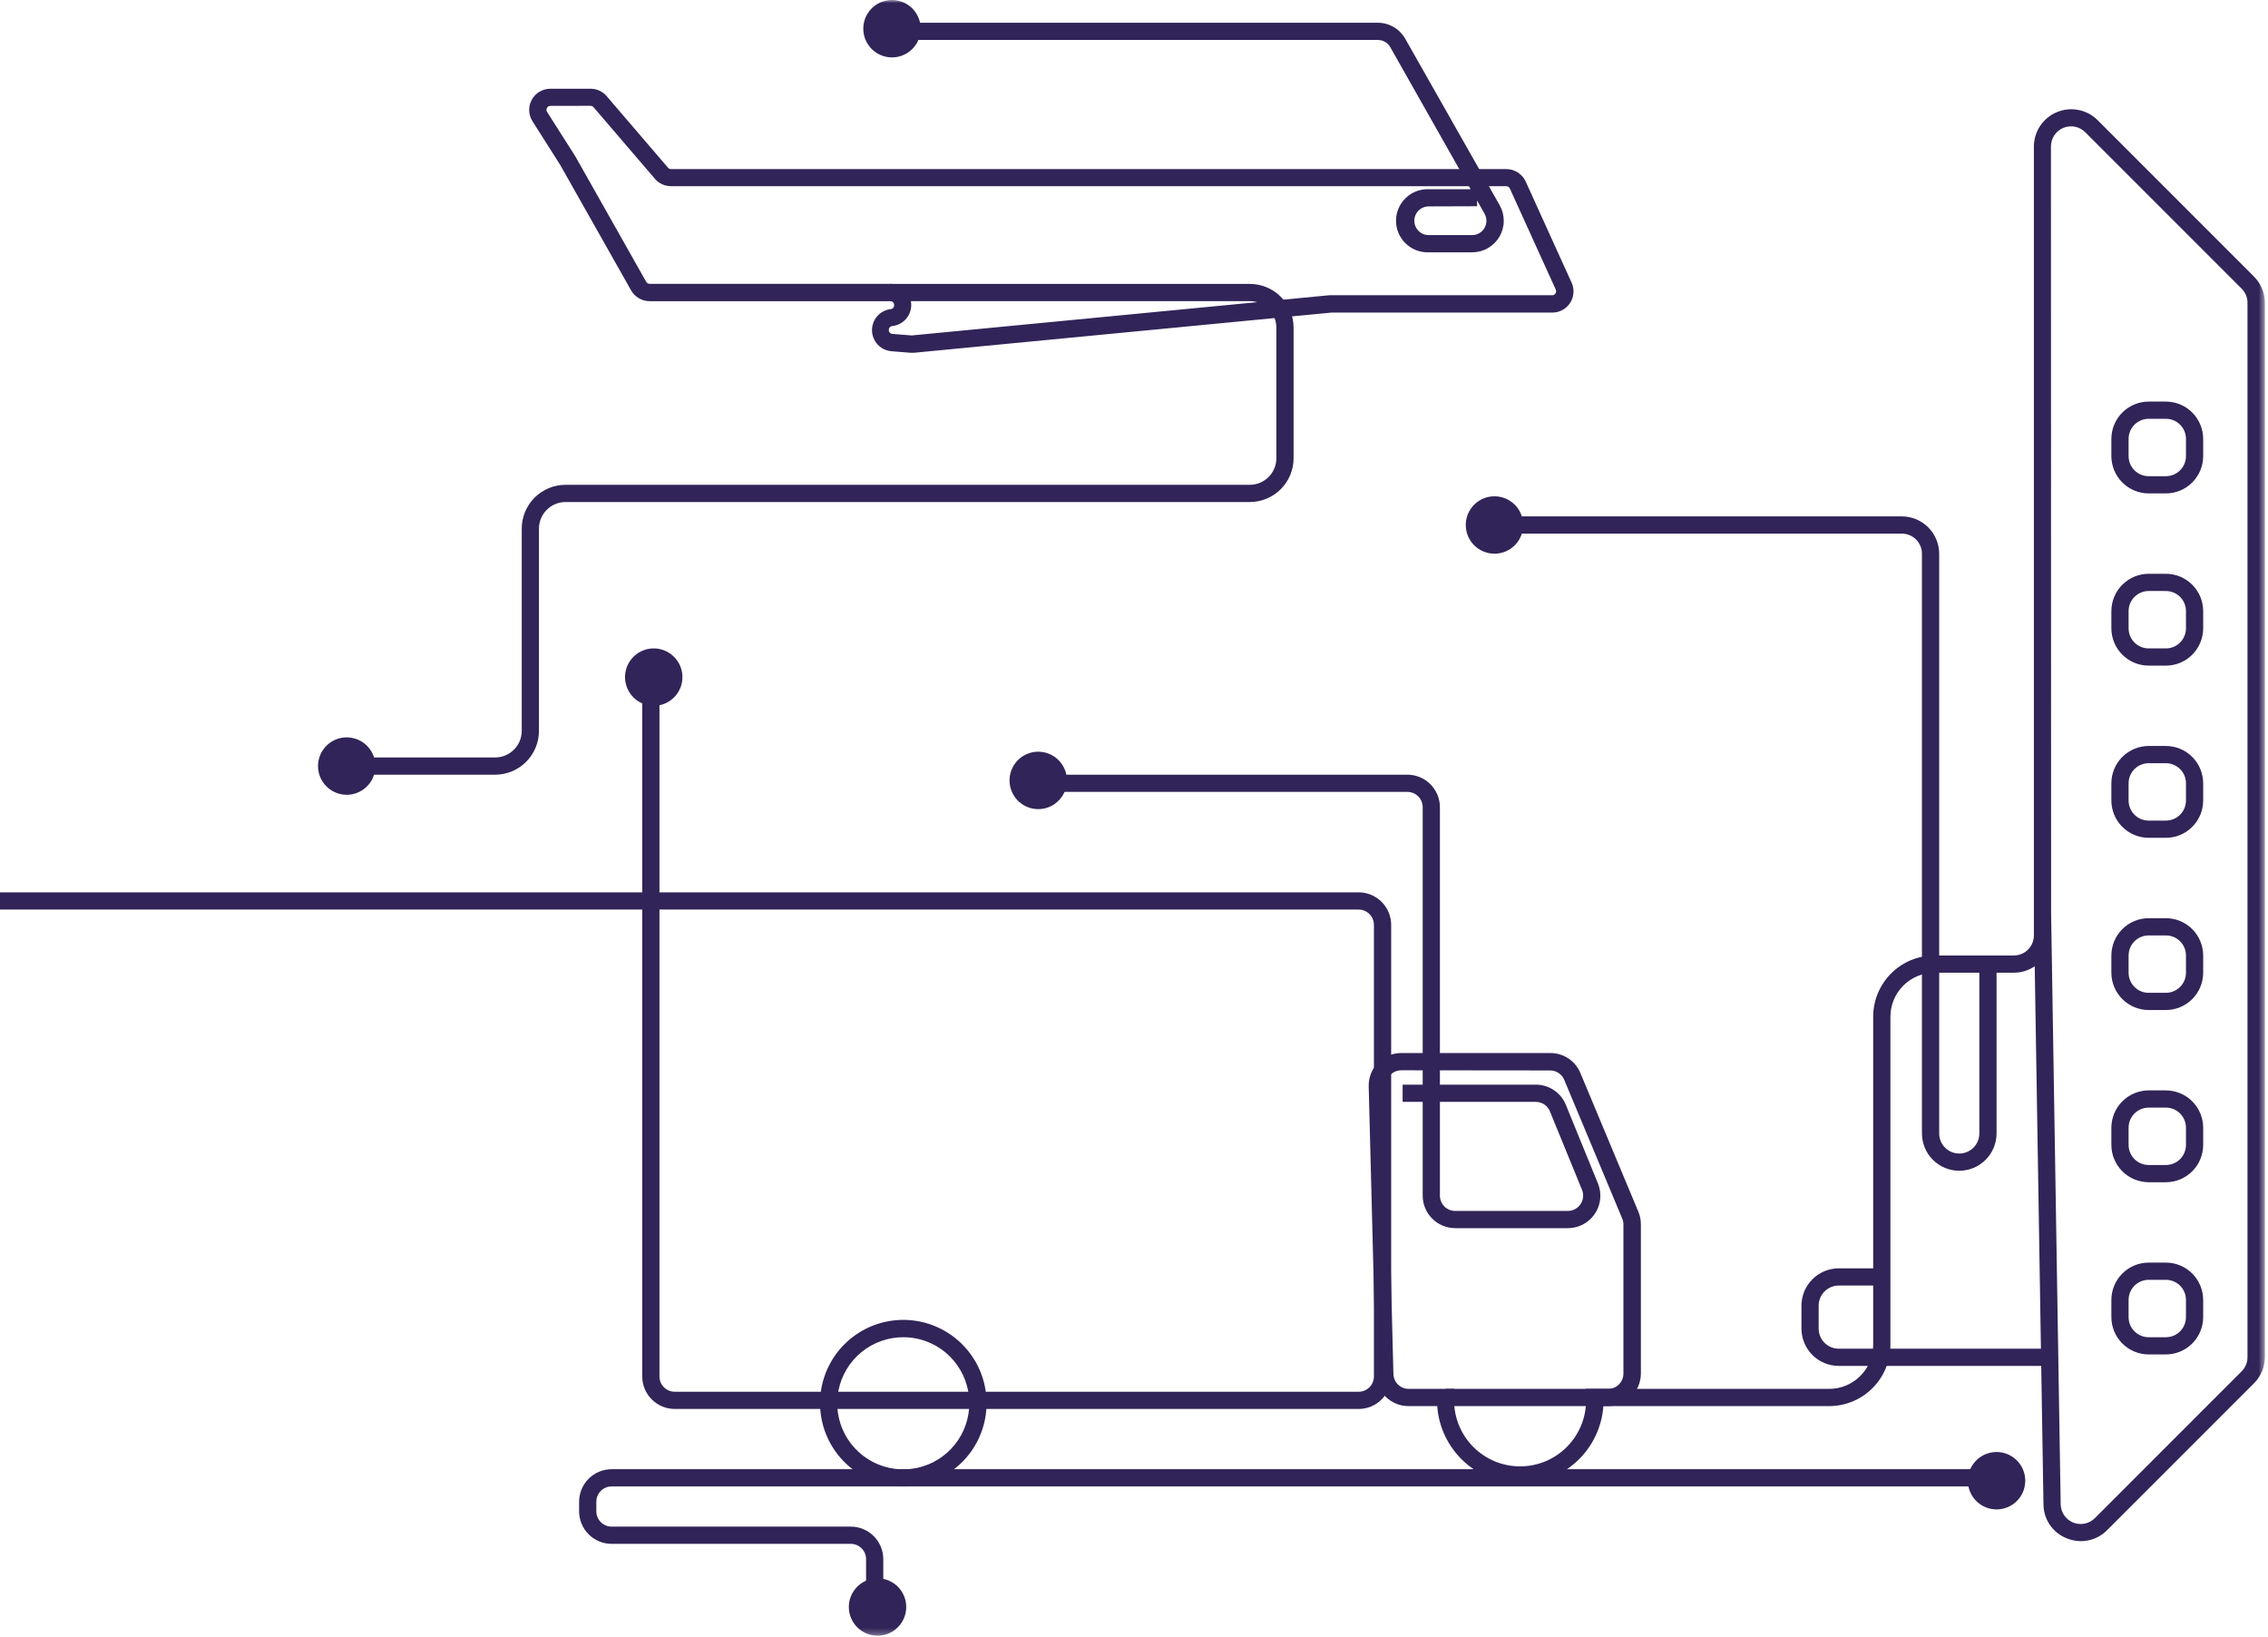 <svg width="363" height="262" viewBox="0 0 363 262" fill="none" xmlns="http://www.w3.org/2000/svg">
<mask id="mask0_1827_1108" style="mask-type:luminance" maskUnits="userSpaceOnUse" x="-46" y="0" width="409" height="262">
<path d="M362.497 0H-46V261.732H362.497V0Z" fill="white"/>
</mask>
<g mask="url(#mask0_1827_1108)">
<path d="M217.459 225.451H107.992C106.613 225.449 105.292 224.901 104.317 223.926C103.342 222.951 102.794 221.63 102.792 220.251V145.541H-42.328V142.786H102.793V107.886H105.548V142.786H217.459C218.837 142.788 220.159 143.337 221.133 144.311C222.108 145.286 222.657 146.608 222.659 147.986V220.252C222.657 221.63 222.108 222.952 221.133 223.927C220.159 224.901 218.837 225.45 217.459 225.452V225.451ZM105.548 145.543V220.253C105.548 220.901 105.805 221.522 106.263 221.98C106.722 222.439 107.343 222.696 107.991 222.696H217.459C217.778 222.696 218.095 222.633 218.39 222.51C218.837 222.326 219.22 222.014 219.489 221.612C219.758 221.21 219.902 220.737 219.901 220.253V147.986C219.901 147.502 219.757 147.03 219.488 146.628C219.219 146.226 218.837 145.913 218.39 145.729C218.095 145.606 217.778 145.543 217.459 145.543H105.548Z" fill="#312458"/>
<path d="M333.059 246.605C332.281 246.603 331.512 246.45 330.793 246.155C329.699 245.728 328.758 244.982 328.093 244.014C327.428 243.046 327.07 241.9 327.064 240.726L325.664 154.618C324.674 155.288 323.506 155.646 322.311 155.646H309.6C307.735 155.648 305.947 156.391 304.628 157.71C303.31 159.029 302.568 160.817 302.567 162.682V215.202C302.565 217.798 301.532 220.287 299.696 222.123C297.86 223.959 295.371 224.991 292.775 224.993H231.383V222.238H292.776C294.641 222.235 296.429 221.493 297.747 220.174C299.066 218.855 299.807 217.067 299.809 215.202V162.683C299.811 160.087 300.844 157.598 302.68 155.762C304.515 153.926 307.005 152.894 309.601 152.892H322.312C322.734 152.893 323.153 152.81 323.543 152.648C323.934 152.487 324.288 152.25 324.587 151.952C324.886 151.653 325.123 151.298 325.284 150.908C325.446 150.518 325.529 150.099 325.529 149.677V23.449C325.532 22.268 325.884 21.115 326.541 20.134C327.198 19.154 328.13 18.389 329.221 17.938C330.312 17.486 331.511 17.367 332.67 17.596C333.828 17.825 334.892 18.391 335.729 19.224L360.757 44.253C361.875 45.375 362.502 46.894 362.502 48.478V217.121C362.503 218.705 361.875 220.224 360.757 221.346L337.257 244.841C336.709 245.398 336.057 245.84 335.338 246.143C334.618 246.445 333.845 246.602 333.065 246.604L333.059 246.605ZM328.283 146.005L329.818 240.692C329.823 241.325 330.017 241.942 330.373 242.465C330.729 242.988 331.233 243.394 331.82 243.631C332.407 243.868 333.05 243.926 333.67 243.797C334.29 243.668 334.857 243.358 335.301 242.906L358.801 219.406C359.095 219.106 359.328 218.752 359.488 218.364C359.644 217.974 359.722 217.557 359.717 217.137V48.478C359.722 48.058 359.644 47.641 359.488 47.251C359.328 46.863 359.095 46.509 358.801 46.209L333.768 21.18C333.32 20.722 332.746 20.409 332.119 20.28C331.492 20.151 330.84 20.212 330.248 20.456C329.656 20.7 329.151 21.115 328.797 21.648C328.442 22.182 328.255 22.809 328.26 23.449L328.283 146.005Z" fill="#312458"/>
<path d="M243.321 237.392C239.95 237.385 236.705 236.103 234.24 233.803C231.774 231.503 230.271 228.355 230.03 224.992H225.439C224.083 224.999 222.778 224.472 221.807 223.525C220.836 222.578 220.276 221.287 220.248 219.931L219.064 173.831C219.046 173.137 219.167 172.447 219.42 171.801C219.801 170.827 220.468 169.99 221.332 169.401C222.197 168.813 223.219 168.499 224.265 168.501H248.142C249.168 168.498 250.171 168.799 251.026 169.366C251.88 169.934 252.547 170.742 252.942 171.688L262.227 193.897C262.493 194.53 262.629 195.21 262.627 195.897V219.778C262.625 221.156 262.077 222.478 261.102 223.453C260.127 224.427 258.806 224.976 257.427 224.978H256.627C256.389 228.346 254.883 231.499 252.413 233.801C249.943 236.104 246.693 237.385 243.316 237.387L243.321 237.392ZM224.283 171.261C223.956 171.259 223.631 171.323 223.328 171.45C223.028 171.577 222.756 171.763 222.528 171.997C222.3 172.231 222.122 172.508 222.002 172.812C221.884 173.116 221.828 173.441 221.836 173.768L223.02 219.858C223.035 220.494 223.297 221.1 223.751 221.546C224.207 221.992 224.82 222.24 225.457 222.237H232.802L232.729 223.89V224.074C232.729 226.876 233.842 229.563 235.824 231.544C237.805 233.525 240.492 234.638 243.294 234.638C246.096 234.638 248.783 233.525 250.764 231.544C252.745 229.563 253.858 226.876 253.858 224.074V223.89L253.78 222.237H257.392C258.04 222.236 258.661 221.979 259.119 221.521C259.576 221.062 259.834 220.442 259.834 219.794V195.913C259.833 195.597 259.768 195.285 259.644 194.995L250.359 172.786C250.174 172.341 249.862 171.961 249.461 171.694C249.06 171.427 248.589 171.285 248.107 171.286L224.283 171.261Z" fill="#312458"/>
<path d="M144.583 237.852C141.5 237.853 138.511 236.785 136.126 234.83C133.742 232.875 132.109 230.153 131.507 227.128C130.904 224.104 131.369 220.964 132.823 218.245C134.276 215.525 136.627 213.393 139.476 212.213C142.325 211.032 145.495 210.877 148.446 211.772C151.397 212.667 153.946 214.558 155.659 217.123C157.372 219.687 158.143 222.766 157.84 225.835C157.536 228.903 156.179 231.772 153.997 233.952C151.5 236.449 148.114 237.852 144.583 237.852ZM144.583 213.972C142.137 213.969 139.765 214.814 137.873 216.364C135.98 217.914 134.683 220.072 134.203 222.471C133.724 224.869 134.091 227.36 135.242 229.519C136.393 231.677 138.257 233.37 140.516 234.308C142.775 235.246 145.29 235.371 147.631 234.663C149.973 233.955 151.996 232.456 153.357 230.423C154.717 228.39 155.33 225.948 155.092 223.514C154.853 221.079 153.778 218.803 152.049 217.072C151.069 216.09 149.906 215.311 148.625 214.779C147.344 214.247 145.97 213.973 144.583 213.972Z" fill="#312458"/>
<path d="M141.373 257.599H138.618V249.479C138.619 249.158 138.556 248.84 138.433 248.544C138.31 248.248 138.13 247.978 137.903 247.751C137.676 247.524 137.407 247.344 137.111 247.222C136.814 247.099 136.496 247.036 136.175 247.036H97.888C96.509 247.034 95.188 246.485 94.213 245.51C93.239 244.536 92.69 243.214 92.688 241.836V240.293C92.69 238.915 93.238 237.593 94.213 236.618C95.188 235.644 96.509 235.095 97.888 235.093H320.017V237.848H97.888C97.24 237.848 96.618 238.105 96.16 238.564C95.702 239.022 95.445 239.643 95.445 240.291V241.834C95.445 242.482 95.702 243.103 96.16 243.561C96.618 244.02 97.24 244.277 97.888 244.277H136.17C137.549 244.279 138.87 244.828 139.845 245.802C140.82 246.777 141.368 248.099 141.37 249.477L141.373 257.599Z" fill="#312458"/>
<path d="M250.953 196.52H232.905C231.527 196.518 230.205 195.969 229.231 194.994C228.256 194.02 227.707 192.698 227.705 191.32V176.313H224.493V173.558H227.705V129.158C227.705 128.837 227.642 128.52 227.52 128.223C227.271 127.626 226.796 127.151 226.199 126.901C225.902 126.778 225.584 126.715 225.263 126.715H164.789V123.959H225.262C226.64 123.961 227.962 124.51 228.936 125.485C229.911 126.459 230.46 127.781 230.462 129.159V173.559H245.81C246.843 173.556 247.853 173.863 248.71 174.439C249.568 175.015 250.233 175.835 250.621 176.792L255.753 189.357C256.079 190.145 256.203 191.001 256.114 191.849C255.984 193.128 255.384 194.313 254.431 195.176C253.478 196.039 252.239 196.518 250.953 196.521V196.52ZM230.463 176.313V191.321C230.463 191.642 230.526 191.96 230.648 192.256C230.771 192.553 230.951 192.822 231.177 193.049C231.404 193.276 231.674 193.456 231.97 193.579C232.266 193.701 232.584 193.764 232.905 193.764H250.953C251.353 193.762 251.746 193.662 252.098 193.472C252.45 193.282 252.751 193.009 252.975 192.677C253.197 192.344 253.334 191.962 253.375 191.564C253.416 191.166 253.359 190.764 253.209 190.393L248.068 177.831C247.885 177.383 247.573 176.999 247.171 176.729C246.769 176.459 246.295 176.315 245.811 176.315L230.463 176.313Z" fill="#312458"/>
<path d="M145.962 56.441H145.677L142.689 56.202C141.851 56.136 141.069 55.761 140.492 55.151C139.915 54.54 139.586 53.737 139.568 52.898C139.549 52.058 139.844 51.241 140.393 50.606C140.942 49.971 141.708 49.563 142.542 49.46C142.624 49.457 142.705 49.437 142.779 49.4C142.852 49.364 142.918 49.312 142.971 49.249C143.023 49.186 143.062 49.112 143.086 49.033C143.108 48.954 143.113 48.871 143.102 48.789C143.105 48.706 143.09 48.624 143.059 48.548C143.011 48.433 142.928 48.337 142.822 48.273C142.715 48.209 142.591 48.18 142.468 48.192H103.968C103.366 48.191 102.775 48.031 102.256 47.727C101.736 47.424 101.306 46.989 101.01 46.465L89.667 26.396L85.231 19.415C84.902 18.902 84.718 18.31 84.697 17.701C84.677 17.093 84.82 16.49 85.114 15.956C85.407 15.422 85.839 14.977 86.363 14.668C86.888 14.358 87.487 14.196 88.096 14.198H94.526C95.014 14.197 95.498 14.303 95.942 14.507C96.385 14.712 96.78 15.011 97.097 15.383L106.916 26.836C106.977 26.905 107.052 26.96 107.135 26.998C107.219 27.036 107.31 27.056 107.403 27.056H241.103C241.752 27.058 242.388 27.246 242.935 27.597C243.481 27.949 243.916 28.45 244.188 29.04L251.538 45.224C251.893 46.004 251.94 46.889 251.669 47.702C251.397 48.515 250.828 49.195 250.076 49.605C249.578 49.876 249.02 50.018 248.453 50.018H213.104L146.266 56.448C146.164 56.454 146.063 56.452 145.962 56.441ZM88.097 16.941C87.983 16.941 87.872 16.972 87.775 17.03C87.677 17.088 87.597 17.171 87.543 17.271C87.488 17.37 87.461 17.482 87.465 17.596C87.469 17.709 87.503 17.819 87.564 17.915L92.064 24.987L103.426 45.093C103.48 45.191 103.56 45.273 103.657 45.329C103.754 45.386 103.864 45.415 103.977 45.414H142.471C143.331 45.417 144.158 45.748 144.784 46.339C145.41 46.93 145.787 47.737 145.84 48.596C145.892 49.455 145.616 50.302 145.067 50.965C144.518 51.627 143.737 52.057 142.884 52.165C142.715 52.165 142.554 52.232 142.435 52.351C142.316 52.47 142.25 52.631 142.25 52.799C142.25 52.967 142.316 53.128 142.435 53.247C142.554 53.366 142.715 53.433 142.884 53.433L145.879 53.672H145.961L212.744 47.242C212.851 47.233 212.958 47.233 213.066 47.242H248.429C248.536 47.243 248.641 47.216 248.736 47.165C248.828 47.114 248.906 47.039 248.96 46.948C249.017 46.858 249.051 46.755 249.06 46.648C249.064 46.542 249.045 46.437 249.006 46.339L241.656 30.165C241.606 30.053 241.525 29.958 241.422 29.891C241.318 29.825 241.198 29.79 241.076 29.791H107.389C106.9 29.792 106.416 29.687 105.972 29.482C105.528 29.277 105.133 28.979 104.817 28.606L94.998 17.153C94.937 17.084 94.862 17.029 94.778 16.991C94.694 16.953 94.603 16.933 94.511 16.933L88.097 16.941Z" fill="#312458"/>
<path d="M235.641 40.374H228.632C227.957 40.393 227.285 40.276 226.655 40.031C226.026 39.786 225.452 39.417 224.968 38.946C224.484 38.475 224.099 37.912 223.836 37.29C223.573 36.668 223.438 35.999 223.438 35.324C223.438 34.649 223.573 33.98 223.836 33.358C224.099 32.736 224.484 32.173 224.968 31.702C225.452 31.231 226.026 30.862 226.655 30.617C227.285 30.372 227.957 30.255 228.632 30.274H235.382L222.524 7.56C222.326 7.205 222.036 6.91 221.686 6.705C221.335 6.5 220.936 6.392 220.53 6.393H142.75V3.638H220.52C221.413 3.639 222.29 3.877 223.061 4.327C223.833 4.777 224.471 5.424 224.911 6.201L240.025 32.837C240.46 33.604 240.686 34.472 240.68 35.354C240.675 36.236 240.439 37.101 239.996 37.864C239.553 38.626 238.917 39.259 238.153 39.699C237.389 40.14 236.523 40.372 235.641 40.374ZM228.657 33.026C228.332 33.028 228.012 33.098 227.716 33.232C227.42 33.366 227.156 33.562 226.941 33.806C226.726 34.05 226.565 34.337 226.468 34.647C226.363 34.988 226.338 35.349 226.397 35.701C226.456 36.053 226.595 36.386 226.806 36.675C227.016 36.964 227.29 37.199 227.607 37.363C227.924 37.527 228.275 37.614 228.632 37.619H235.611C236.013 37.62 236.407 37.516 236.756 37.316C237.104 37.116 237.394 36.828 237.596 36.481C237.798 36.134 237.905 35.74 237.906 35.338C237.908 34.937 237.803 34.542 237.604 34.193L236.41 32.081V33L228.657 33.026Z" fill="#312458"/>
<path d="M327.364 218.564H294.299C292.716 218.562 291.199 217.933 290.079 216.814C288.96 215.695 288.33 214.177 288.328 212.594V208.92C288.33 207.337 288.959 205.819 290.079 204.7C291.198 203.581 292.716 202.951 294.299 202.95H301.59V205.705H294.299C293.877 205.704 293.458 205.787 293.068 205.949C292.677 206.11 292.323 206.347 292.024 206.645C291.725 206.944 291.488 207.299 291.326 207.689C291.165 208.079 291.082 208.498 291.082 208.92V212.594C291.082 213.016 291.165 213.435 291.327 213.825C291.488 214.215 291.725 214.569 292.024 214.868C292.323 215.166 292.678 215.403 293.068 215.564C293.458 215.726 293.877 215.809 294.299 215.808H327.364V218.564Z" fill="#312458"/>
<path d="M313.583 187.335C312 187.334 310.482 186.704 309.362 185.585C308.243 184.466 307.613 182.948 307.612 181.365V88.6C307.612 88.178 307.529 87.76 307.367 87.37C307.206 86.981 306.97 86.626 306.671 86.328C306.373 86.029 306.019 85.793 305.629 85.631C305.239 85.469 304.822 85.386 304.4 85.386H238.266V82.63H304.401C305.983 82.634 307.499 83.264 308.618 84.383C309.737 85.502 310.367 87.018 310.372 88.6V181.367C310.372 182.22 310.71 183.037 311.313 183.64C311.916 184.243 312.734 184.582 313.586 184.582C314.439 184.582 315.256 184.243 315.859 183.64C316.462 183.037 316.801 182.22 316.801 181.367V153.81H319.555V181.365C319.553 182.948 318.923 184.466 317.804 185.585C316.684 186.704 315.166 187.334 313.583 187.335Z" fill="#312458"/>
<path d="M346.659 216.727H343.9C342.318 216.723 340.801 216.093 339.683 214.974C338.564 213.855 337.934 212.339 337.93 210.757V208.001C337.934 206.419 338.564 204.903 339.683 203.784C340.801 202.665 342.318 202.035 343.9 202.031H346.659C348.241 202.034 349.757 202.664 350.875 203.783C351.994 204.902 352.623 206.419 352.625 208.001V210.756C352.623 212.338 351.994 213.855 350.875 214.974C349.757 216.093 348.241 216.724 346.659 216.727ZM343.9 204.787C343.478 204.787 343.06 204.87 342.67 205.032C342.28 205.194 341.926 205.431 341.628 205.729C341.329 206.028 341.093 206.382 340.932 206.772C340.77 207.162 340.687 207.58 340.688 208.002V210.757C340.687 211.179 340.77 211.597 340.932 211.987C341.093 212.377 341.329 212.731 341.628 213.03C341.926 213.328 342.28 213.565 342.67 213.727C343.06 213.889 343.478 213.972 343.9 213.972H346.659C347.081 213.972 347.498 213.889 347.888 213.727C348.278 213.565 348.632 213.328 348.931 213.03C349.229 212.731 349.465 212.377 349.627 211.987C349.788 211.597 349.871 211.179 349.871 210.757V208.001C349.871 207.579 349.788 207.161 349.627 206.771C349.465 206.381 349.229 206.027 348.931 205.728C348.632 205.43 348.278 205.193 347.888 205.031C347.498 204.869 347.081 204.786 346.659 204.786L343.9 204.787Z" fill="#312458"/>
<path d="M346.659 189.172H343.9C342.318 189.168 340.801 188.538 339.683 187.419C338.564 186.3 337.934 184.784 337.93 183.202V180.447C337.934 178.865 338.564 177.349 339.683 176.23C340.801 175.111 342.318 174.481 343.9 174.477H346.659C348.241 174.48 349.757 175.11 350.875 176.229C351.994 177.348 352.623 178.865 352.625 180.447V183.201C352.623 184.783 351.994 186.3 350.875 187.419C349.757 188.538 348.241 189.168 346.659 189.171V189.172ZM343.9 177.232C343.478 177.232 343.06 177.315 342.67 177.477C342.28 177.639 341.926 177.876 341.628 178.174C341.329 178.473 341.093 178.827 340.932 179.217C340.77 179.607 340.687 180.025 340.688 180.447V183.201C340.687 183.623 340.77 184.041 340.932 184.431C341.093 184.821 341.329 185.175 341.628 185.474C341.926 185.772 342.28 186.009 342.67 186.171C343.06 186.333 343.478 186.416 343.9 186.416H346.659C347.511 186.415 348.328 186.077 348.93 185.474C349.533 184.871 349.871 184.053 349.871 183.201V180.446C349.871 179.594 349.533 178.776 348.93 178.173C348.328 177.571 347.511 177.232 346.659 177.231L343.9 177.232Z" fill="#312458"/>
<path d="M346.659 161.618H343.9C342.318 161.614 340.801 160.984 339.683 159.865C338.564 158.746 337.934 157.23 337.93 155.648V152.892C337.934 151.31 338.564 149.794 339.683 148.675C340.802 147.557 342.318 146.926 343.9 146.922H346.659C348.241 146.925 349.757 147.555 350.875 148.674C351.993 149.793 352.623 151.31 352.625 152.892V155.648C352.623 157.23 351.994 158.747 350.875 159.866C349.757 160.985 348.241 161.615 346.659 161.618ZM343.9 149.678C343.478 149.678 343.06 149.761 342.67 149.923C342.28 150.085 341.926 150.321 341.628 150.62C341.33 150.918 341.093 151.272 340.932 151.662C340.77 152.052 340.687 152.47 340.688 152.892V155.648C340.687 156.07 340.77 156.488 340.932 156.878C341.093 157.268 341.329 157.622 341.628 157.921C341.926 158.219 342.28 158.456 342.67 158.618C343.06 158.78 343.478 158.863 343.9 158.863H346.659C347.511 158.862 348.328 158.523 348.93 157.921C349.533 157.318 349.871 156.5 349.871 155.648V152.892C349.871 152.04 349.532 151.223 348.93 150.62C348.328 150.017 347.511 149.679 346.659 149.678H343.9Z" fill="#312458"/>
<path d="M346.659 134.061H343.9C342.318 134.057 340.801 133.427 339.683 132.308C338.564 131.189 337.934 129.673 337.93 128.091V125.335C337.934 123.753 338.564 122.237 339.683 121.118C340.801 119.999 342.318 119.369 343.9 119.365H346.659C348.241 119.368 349.757 119.998 350.875 121.117C351.994 122.236 352.623 123.753 352.625 125.335V128.091C352.623 129.673 351.994 131.19 350.875 132.309C349.757 133.428 348.241 134.058 346.659 134.061ZM343.9 122.121C343.478 122.121 343.06 122.204 342.67 122.366C342.28 122.528 341.926 122.764 341.628 123.063C341.33 123.361 341.093 123.715 340.932 124.105C340.77 124.495 340.687 124.913 340.688 125.335V128.091C340.687 128.513 340.77 128.931 340.932 129.321C341.093 129.711 341.33 130.065 341.628 130.363C341.926 130.662 342.28 130.898 342.67 131.06C343.06 131.222 343.478 131.305 343.9 131.305H346.659C347.081 131.305 347.498 131.222 347.888 131.06C348.278 130.898 348.632 130.662 348.93 130.363C349.229 130.065 349.465 129.711 349.626 129.321C349.788 128.931 349.871 128.513 349.871 128.091V125.335C349.871 124.913 349.788 124.495 349.626 124.105C349.465 123.715 349.229 123.361 348.93 123.063C348.632 122.764 348.278 122.528 347.888 122.366C347.498 122.204 347.081 122.121 346.659 122.121H343.9Z" fill="#312458"/>
<path d="M346.659 106.509H343.9C342.318 106.505 340.802 105.874 339.683 104.756C338.564 103.637 337.934 102.121 337.93 100.539V97.783C337.934 96.201 338.564 94.685 339.683 93.566C340.801 92.447 342.318 91.817 343.9 91.813H346.659C348.241 91.816 349.757 92.446 350.875 93.565C351.994 94.684 352.623 96.201 352.625 97.783V100.54C352.623 102.122 351.993 103.639 350.875 104.758C349.757 105.877 348.241 106.507 346.659 106.51V106.509ZM343.9 94.568C343.478 94.568 343.06 94.651 342.67 94.813C342.28 94.975 341.926 95.212 341.628 95.51C341.329 95.809 341.093 96.163 340.932 96.553C340.77 96.943 340.687 97.361 340.688 97.783V100.54C340.687 100.962 340.77 101.38 340.932 101.77C341.093 102.16 341.33 102.514 341.628 102.812C341.926 103.111 342.28 103.347 342.67 103.509C343.06 103.671 343.478 103.754 343.9 103.754H346.659C347.511 103.753 348.328 103.415 348.93 102.812C349.532 102.209 349.871 101.392 349.871 100.54V97.784C349.871 96.932 349.533 96.114 348.93 95.511C348.328 94.909 347.511 94.57 346.659 94.569L343.9 94.568Z" fill="#312458"/>
<path d="M346.659 78.953H343.9C342.318 78.949 340.801 78.319 339.683 77.2C338.564 76.081 337.934 74.565 337.93 72.983V70.228C337.934 68.646 338.564 67.13 339.683 66.011C340.801 64.892 342.318 64.262 343.9 64.258H346.659C348.241 64.261 349.757 64.891 350.875 66.01C351.994 67.129 352.623 68.646 352.625 70.228V72.983C352.623 74.565 351.994 76.082 350.875 77.201C349.757 78.32 348.241 78.95 346.659 78.953ZM343.9 67.013C343.478 67.013 343.06 67.096 342.67 67.258C342.28 67.42 341.926 67.657 341.628 67.955C341.329 68.254 341.093 68.608 340.932 68.998C340.77 69.388 340.687 69.806 340.688 70.228V72.983C340.687 73.405 340.77 73.823 340.932 74.213C341.093 74.603 341.329 74.957 341.628 75.256C341.926 75.554 342.28 75.791 342.67 75.953C343.06 76.115 343.478 76.198 343.9 76.198H346.659C347.511 76.198 348.328 75.859 348.93 75.256C349.533 74.653 349.871 73.835 349.871 72.983V70.228C349.871 69.376 349.533 68.558 348.93 67.955C348.328 67.353 347.511 67.013 346.659 67.013H343.9Z" fill="#312458"/>
<path d="M239.193 88.598C240.101 88.598 240.989 88.329 241.744 87.825C242.499 87.32 243.088 86.603 243.436 85.764C243.783 84.925 243.874 84.002 243.697 83.111C243.52 82.22 243.083 81.402 242.441 80.759C241.799 80.117 240.981 79.68 240.09 79.502C239.199 79.325 238.276 79.416 237.436 79.763C236.597 80.111 235.88 80.7 235.375 81.455C234.871 82.21 234.602 83.098 234.602 84.006C234.602 85.224 235.086 86.391 235.946 87.252C236.807 88.114 237.975 88.597 239.193 88.598Z" fill="#312458"/>
<path d="M142.764 9.185C143.672 9.185 144.56 8.916 145.315 8.411C146.07 7.907 146.659 7.19 147.006 6.351C147.354 5.511 147.445 4.588 147.268 3.698C147.091 2.807 146.653 1.989 146.011 1.346C145.369 0.704 144.551 0.267 143.66 0.089C142.77 -0.088 141.846 0.003 141.007 0.35C140.168 0.698 139.451 1.286 138.946 2.041C138.442 2.796 138.172 3.684 138.172 4.592C138.172 5.195 138.29 5.792 138.521 6.35C138.752 6.907 139.09 7.413 139.516 7.84C139.943 8.266 140.449 8.605 141.006 8.835C141.564 9.066 142.161 9.185 142.764 9.185Z" fill="#312458"/>
<path d="M166.171 129.47C167.08 129.47 167.968 129.201 168.723 128.696C169.478 128.191 170.067 127.474 170.414 126.635C170.762 125.795 170.853 124.872 170.676 123.981C170.499 123.09 170.061 122.272 169.419 121.629C168.777 120.987 167.958 120.549 167.067 120.372C166.176 120.195 165.253 120.286 164.413 120.634C163.574 120.981 162.857 121.57 162.352 122.325C161.847 123.081 161.578 123.969 161.578 124.877C161.578 126.095 162.062 127.263 162.923 128.125C163.785 128.986 164.953 129.47 166.171 129.47Z" fill="#312458"/>
<path d="M55.49 127.174C56.399 127.174 57.286 126.905 58.041 126.4C58.797 125.896 59.385 125.179 59.733 124.34C60.08 123.5 60.171 122.577 59.994 121.687C59.817 120.796 59.38 119.978 58.738 119.335C58.096 118.693 57.278 118.256 56.387 118.078C55.496 117.901 54.573 117.992 53.734 118.339C52.895 118.687 52.178 119.275 51.673 120.03C51.168 120.785 50.899 121.673 50.898 122.581C50.898 123.799 51.382 124.967 52.243 125.828C53.105 126.69 54.273 127.174 55.49 127.174Z" fill="#312458"/>
<path d="M104.632 112.938C105.54 112.938 106.428 112.668 107.183 112.164C107.938 111.659 108.526 110.942 108.874 110.103C109.221 109.264 109.312 108.341 109.135 107.45C108.958 106.559 108.52 105.741 107.878 105.099C107.236 104.457 106.418 104.02 105.527 103.842C104.636 103.665 103.713 103.756 102.874 104.103C102.035 104.451 101.318 105.039 100.813 105.794C100.309 106.549 100.039 107.437 100.039 108.345C100.039 108.948 100.158 109.546 100.388 110.103C100.619 110.66 100.958 111.167 101.384 111.593C101.811 112.02 102.317 112.358 102.874 112.589C103.432 112.819 104.029 112.938 104.632 112.938Z" fill="#312458"/>
<path d="M140.451 261.732C141.36 261.732 142.247 261.463 143.003 260.958C143.758 260.454 144.346 259.736 144.694 258.897C145.041 258.058 145.132 257.135 144.955 256.244C144.778 255.353 144.341 254.535 143.698 253.893C143.056 253.251 142.238 252.813 141.347 252.636C140.456 252.459 139.533 252.55 138.694 252.898C137.855 253.245 137.138 253.834 136.633 254.589C136.129 255.344 135.859 256.232 135.859 257.14C135.859 258.358 136.343 259.526 137.204 260.387C138.066 261.248 139.233 261.732 140.451 261.732Z" fill="#312458"/>
<path d="M319.561 241.526C320.469 241.525 321.356 241.254 322.111 240.748C322.865 240.243 323.453 239.525 323.799 238.686C324.146 237.846 324.236 236.923 324.058 236.032C323.88 235.142 323.442 234.324 322.799 233.682C322.156 233.041 321.338 232.604 320.447 232.428C319.556 232.251 318.633 232.343 317.794 232.691C316.955 233.039 316.238 233.627 315.734 234.383C315.23 235.138 314.961 236.026 314.961 236.934C314.961 237.538 315.08 238.135 315.312 238.693C315.543 239.251 315.882 239.757 316.309 240.184C316.736 240.61 317.243 240.948 317.801 241.178C318.359 241.409 318.957 241.527 319.561 241.526Z" fill="#312458"/>
<path d="M79.253 123.96H55.492V121.204H79.253C80.38 121.202 81.461 120.753 82.258 119.956C83.055 119.159 83.504 118.078 83.506 116.951V84.584C83.508 82.726 84.248 80.945 85.561 79.631C86.875 78.317 88.656 77.578 90.514 77.576H200.035C201.162 77.574 202.243 77.125 203.04 76.328C203.837 75.531 204.286 74.45 204.288 73.323V52.437C204.286 51.31 203.837 50.229 203.04 49.432C202.243 48.635 201.162 48.186 200.035 48.184H142.464V45.429H200.035C201.893 45.432 203.674 46.171 204.988 47.484C206.301 48.798 207.041 50.579 207.043 52.437V73.322C207.041 75.18 206.301 76.961 204.988 78.275C203.674 79.588 201.893 80.327 200.035 80.33H90.514C89.387 80.332 88.306 80.781 87.51 81.578C86.712 82.375 86.263 83.456 86.261 84.583V116.952C86.259 118.81 85.52 120.591 84.206 121.905C82.892 123.219 81.111 123.958 79.253 123.96Z" fill="#312458"/>
</g>
</svg>
